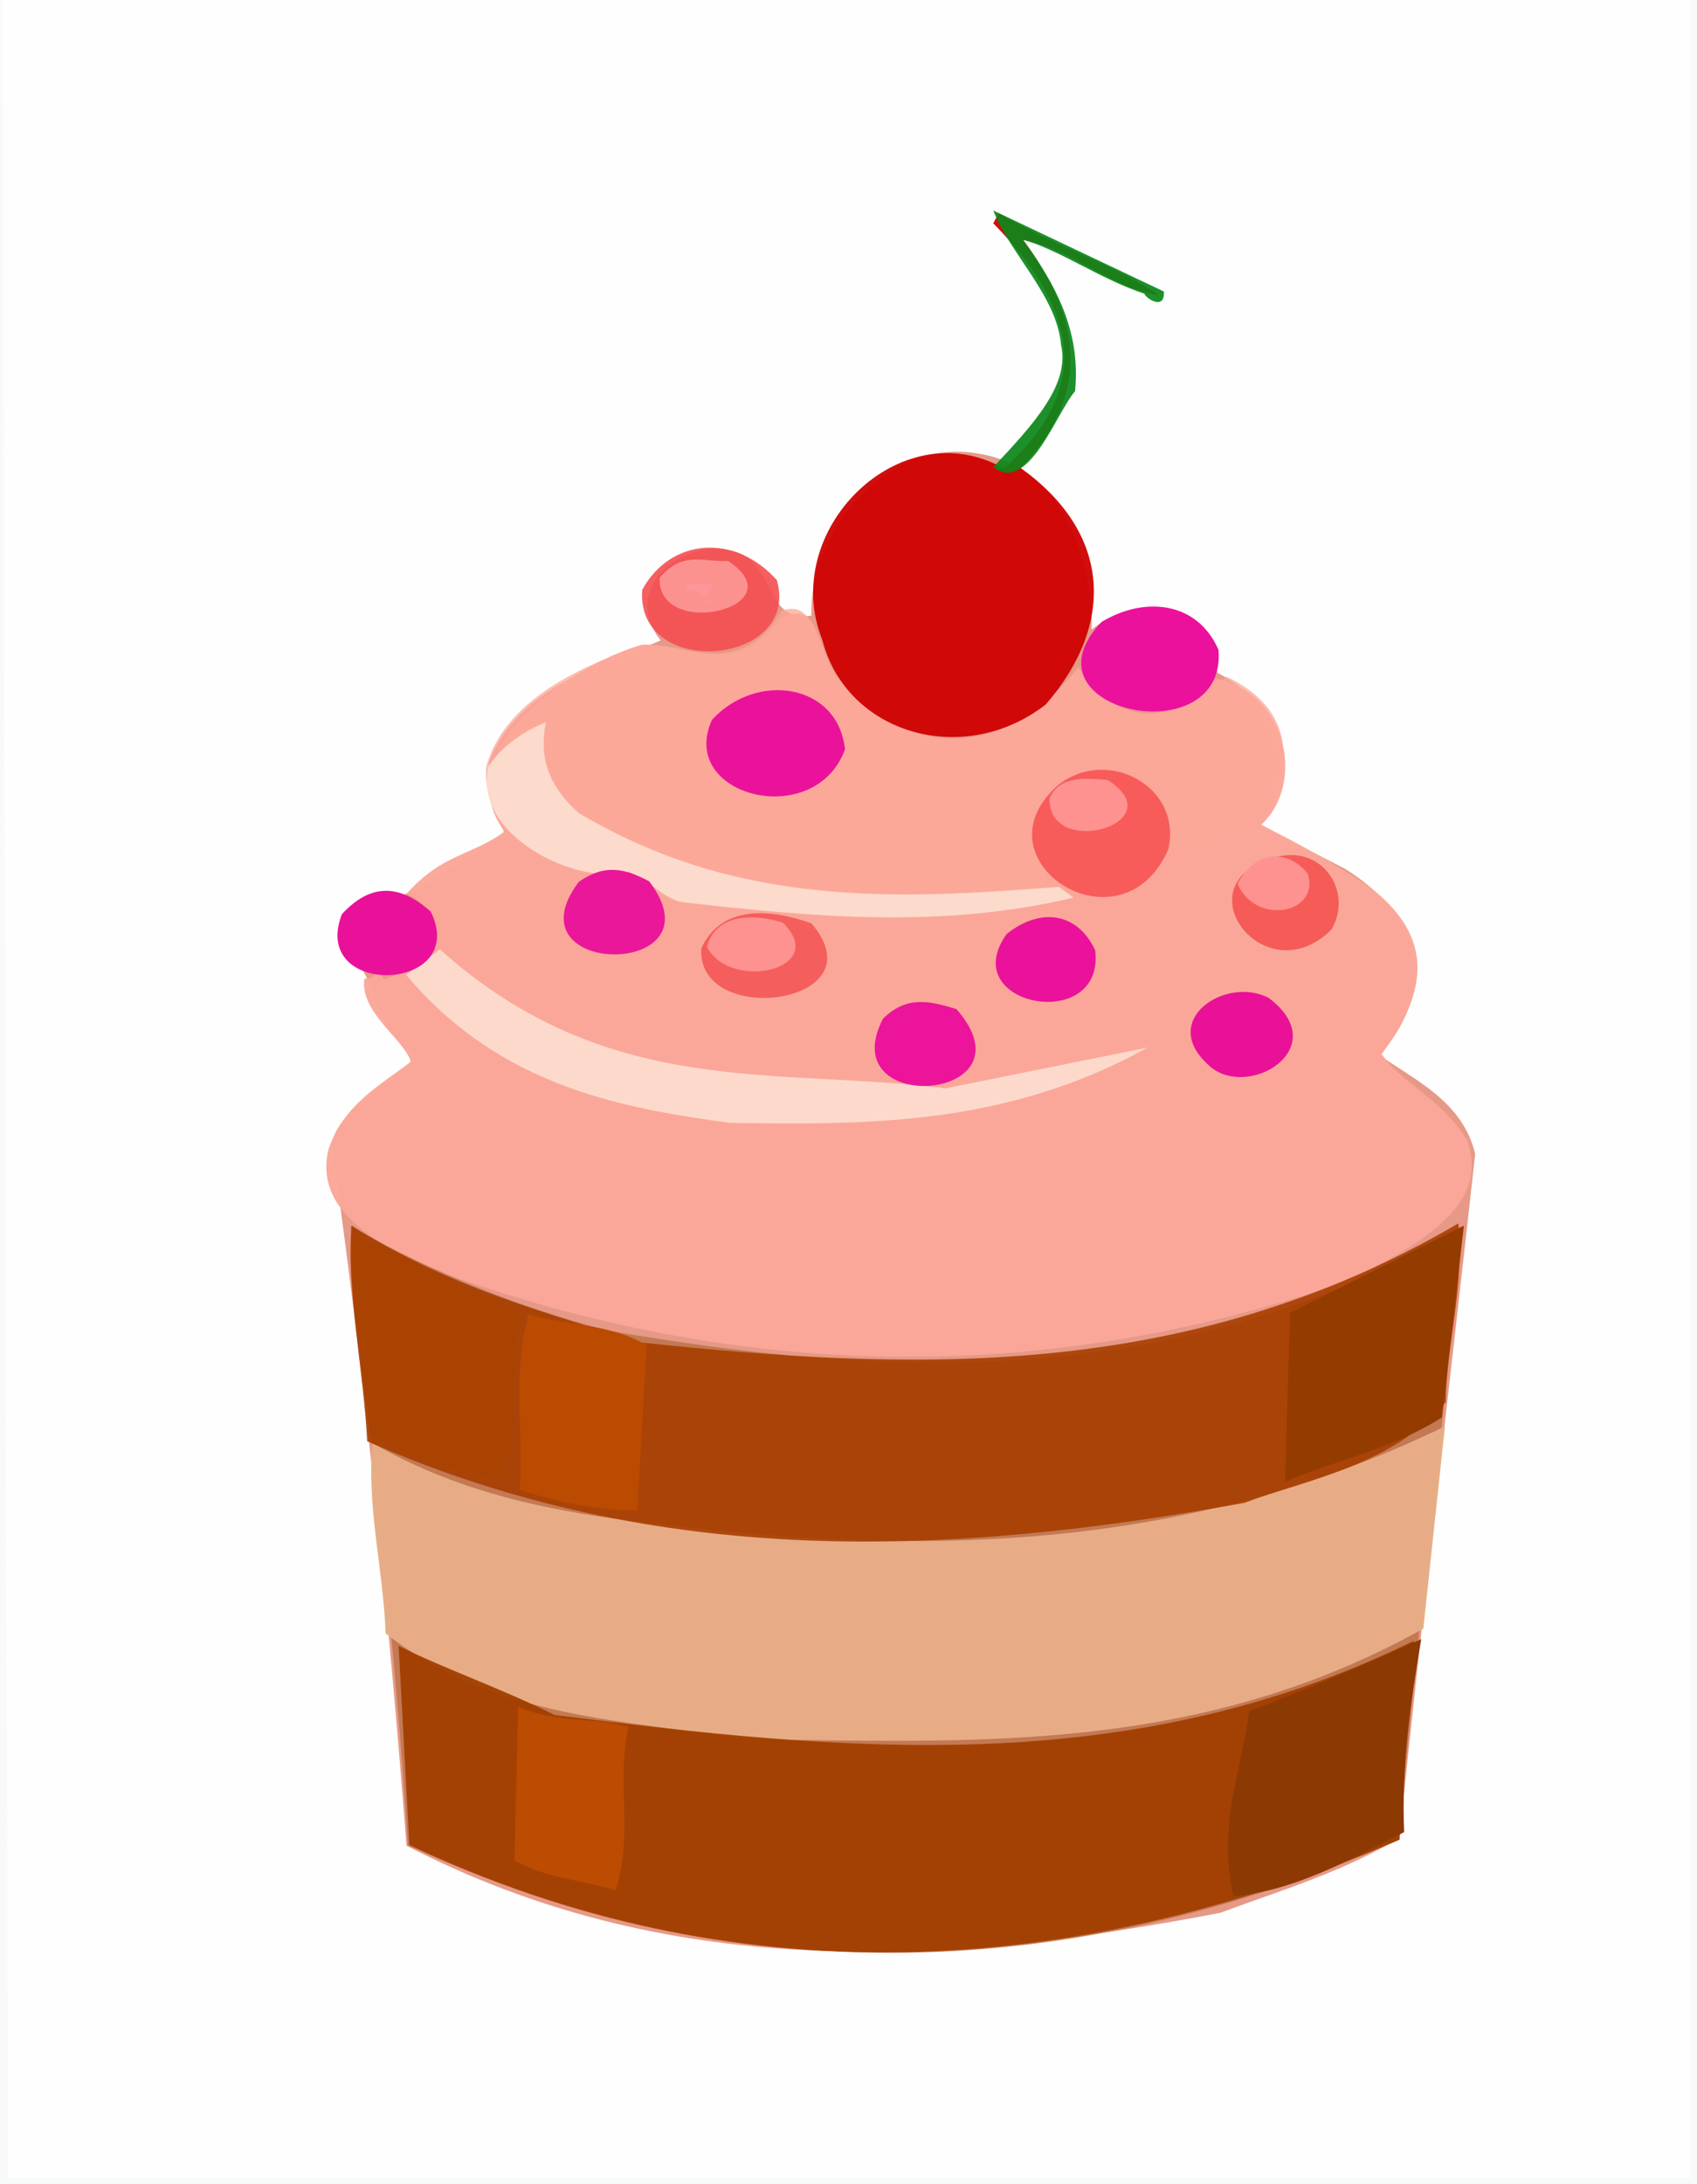 <?xml version="1.0" ?>
<svg xmlns="http://www.w3.org/2000/svg" version="1.1" width="398" height="512">
  <rect width="100%" height="100%" fill="#333333" stroke="none"/>
  <defs/>
  <g>
    <path d="M -0.504 -0.357 L 398 -0.352 L 398.0 512.0 L -0.488 512.0 L -0.504 -0.357" stroke-width="0.0" fill="rgb(254, 255, 255)" opacity="0.968" stroke="rgb(0, 0, 0)" stroke-opacity="0.0" stroke-linecap="round" stroke-linejoin="round"/>
    <path d="M 0.561 -0.559 L 1.847 510.54 L 396.507 510.539 L 396.508 -0.559 L 0.561 -0.559" stroke-width="2.0" fill="rgb(254, 254, 254)" opacity="0.951" stroke="rgb(0, 0, 0)" stroke-opacity="0.0" stroke-linecap="round" stroke-linejoin="round"/>
    <path d="M 229.767 106.395 C 207.992 102.248 189.78 124.368 190.304 144.34 C 179.89 145.505 182.489 135.607 174.405 130.12 C 162.845 124.356 144.521 136.438 154.94 150.149 C 141.224 155.973 121.877 160.853 114.875 178.189 C 113.968 183.646 116.569 189.264 118.378 195.799 C 105.955 201.844 97.653 212.095 86.385 210.774 C 79.865 213.034 78.745 217.595 81.316 222.878 C 89.652 230.482 85.958 238.415 97.041 247.049 C 95.64 253.4 79.453 258.728 77.813 268.221 C 85.419 322.465 90.938 375.6 95.342 432.677 C 156.113 464.056 219.175 461.287 286.166 448.424 C 300.6 443.074 314.746 438.891 328.21 430.876 C 333.772 376.607 340.122 323.486 345.983 270.511 C 342.963 258.079 331.831 253.278 323.547 247.356 C 335.409 233.986 336.09 216.73 315.557 203.731 L 295.52 193.412 C 303.474 182.068 302.072 166.305 285.455 157.671 C 284.224 142.074 265.946 139.326 256.02 147.594 C 256.49 132.678 249.888 109.702 229.767 106.395" stroke-width="2.0" fill="rgb(227, 143, 123)" opacity="0.91" stroke="rgb(0, 0, 0)" stroke-opacity="0.0" stroke-linecap="round" stroke-linejoin="round"/>
    <path d="M 76.979 269.622 C 73.298 286.241 93.451 293.846 106.821 299.474 C 176.228 323.717 246.415 324.618 316.77 300.059 C 330.011 292.874 350.222 283.573 344.036 267.194 C 337.037 256.512 329.638 254.862 324.041 247.108 C 333.44 234.417 337.639 221.126 322.128 208.647 C 312.603 201.945 303.521 197.326 295.822 193.345 C 306.313 183.529 301.762 162.163 284.927 159.072 C 275.674 170.951 260.437 169.689 252.883 156.344 C 237.19 176.95 214.363 179.415 196.527 159.13 C 191.571 152.145 192.2 140.083 183.105 144.96 C 173.497 159.472 160.685 150.543 150.572 151.132 C 133.326 156.093 104.677 176.205 118.315 194.929 C 110.909 200.478 103.74 200.097 95.337 209.53 C 103.554 212.431 105.01 227.75 96.079 224.31 C 102.138 211.887 92.047 222.625 96.511 227.181 L 90.067 229.614 C 87.091 225.79 95.101 224.245 90.036 224.011 C 89.745 224.65 88.814 229.884 85.469 229.387 C 84.295 237.284 94.713 243.576 96.354 248.899 C 89.218 254.381 80.496 258.928 76.979 269.622" stroke-width="2.0" fill="rgb(250, 168, 154)" opacity="0.982" stroke="rgb(0, 0, 0)" stroke-opacity="0.0" stroke-linecap="round" stroke-linejoin="round"/>
    <path d="M 342.559 288.187 C 275.384 326.178 208.191 323.29 142.113 311.836 C 122.286 306.515 102.428 298.95 82.249 287.468 C 86.461 335.342 92.592 382.491 95.643 432.615 C 173.434 467.862 252.18 464.855 328.197 431.281 C 332.16 382.278 338.739 335.255 342.559 288.187" stroke-width="2.0" fill="rgb(195, 121, 83)" opacity="1.151" stroke="rgb(0, 0, 0)" stroke-opacity="0.0" stroke-linecap="round" stroke-linejoin="round"/>
    <path d="M 338.883 334.38 C 273.014 366.27 207.258 364.446 143.331 355.919 C 124.117 353.153 105.576 348.743 87.348 338.3 C 85.994 353.447 89.874 367.791 90.45 382.911 C 116.318 403.207 146.947 403.061 174.991 407.764 C 226.93 408.155 280.195 411.698 333.813 381.797 L 338.883 334.38" stroke-width="2.0" fill="rgb(231, 173, 134)" opacity="0.994" stroke="rgb(0, 0, 0)" stroke-opacity="0.0" stroke-linecap="round" stroke-linejoin="round"/>
    <path d="M 342.034 286.798 C 278.057 324.263 213.082 321.333 150.012 314.689 C 127.961 307.642 105.714 302.023 82.454 287.308 C 81.193 302.361 85.289 321.2 86.115 337.87 C 154.756 368.109 223.21 364.773 291.812 352.316 C 306.965 346.667 326.583 343.533 339.074 328.682 C 339.219 315.278 343.469 301.891 342.034 286.798" stroke-width="2.0" fill="rgb(168, 62, -6)" opacity="0.895" stroke="rgb(0, 0, 0)" stroke-opacity="0.0" stroke-linecap="round" stroke-linejoin="round"/>
    <path d="M 331.56 384.662 C 264.427 417.59 196.811 410.391 130.057 402.041 C 117.833 395.901 104.444 391.311 93.489 385.838 L 96.015 432.491 C 170.929 468.066 251.103 464.431 328.222 431.265 L 331.56 384.662" stroke-width="2.0" fill="rgb(161, 62, -1)" opacity="0.948" stroke="rgb(0, 0, 0)" stroke-opacity="0.0" stroke-linecap="round" stroke-linejoin="round"/>
    <path d="M 114.086 179.581 C 112.13 194.927 134.38 207.272 145.996 202.218 C 150.333 202.711 154.667 207.614 159.0 210.0 C 180.667 213.358 202.334 214.673 224.011 214.17 C 228.333 211.79 232.667 213.832 237.008 209.004 C 241.438 216.467 250.094 204.272 240.928 198.069 C 238.631 183.417 258.54 174.172 269.085 182.99 C 277.013 188.45 272.703 198.775 276.371 201.018 C 297.818 198.621 313.224 170.635 287.632 158.617 C 277.02 168.542 261.92 172.368 252.447 157.562 C 233.024 179.015 213.378 178.745 194.548 156.612 C 190.635 151.219 191.59 140.487 183.295 143.142 C 174.439 158.642 161.564 151.834 150.836 151.235 C 139.571 154.993 118.775 162.824 114.086 179.581" stroke-width="2.0" fill="rgb(253, 168, 154)" opacity="0.754" stroke="rgb(0, 0, 0)" stroke-opacity="0.0" stroke-linecap="round" stroke-linejoin="round"/>
    <path d="M 234.235 49.981 L 232.95 52.35 C 251.946 71.722 257.149 90.371 235.464 109.811 C 210.914 96.048 182.612 124.607 192.855 149.977 C 198.573 172.333 226.282 179.938 245.279 165.144 C 261.643 146.231 260.608 124.9 239.381 109.717 C 255.863 92.527 253.879 74.978 239.953 56.222 C 251.017 58.227 261.671 68.14 271.792 69.164 C 261.429 61.976 247.237 57.71 234.235 49.981" stroke-width="2.0" fill="rgb(206, -5, -6)" opacity="0.943" stroke="rgb(0, 0, 0)" stroke-opacity="0.0" stroke-linecap="round" stroke-linejoin="round"/>
    <path d="M 95.249 228.521 C 117.432 254.984 146.683 259.872 171.131 263.225 C 203.634 263.751 236.228 263.857 269.133 245.584 L 221.729 255.144 C 182.272 250.108 142.593 257.933 103.161 222.548 L 95.249 228.521" stroke-width="2.0" fill="rgb(253, 217, 203)" opacity="1.02" stroke="rgb(0, 0, 0)" stroke-opacity="0.0" stroke-linecap="round" stroke-linejoin="round"/>
    <path d="M 333.319 384.259 C 318.883 390.803 306.164 396.219 293.008 401.109 C 291.238 414.663 285.375 428.333 289.298 444.508 C 303.061 443.359 316.092 436.312 329.318 429.489 C 328.671 414.132 330.692 399.876 333.319 384.259" stroke-width="2.0" fill="rgb(141, 57, 3)" opacity="1.069" stroke="rgb(0, 0, 0)" stroke-opacity="0.0" stroke-linecap="round" stroke-linejoin="round"/>
    <path d="M 343.332 287.311 L 302.57 307.757 L 301.398 347.385 C 312.059 342.588 325.959 340.025 338.153 332.303 L 343.332 287.311" stroke-width="2.0" fill="rgb(148, 59, 0)" opacity="1.018" stroke="rgb(0, 0, 0)" stroke-opacity="0.0" stroke-linecap="round" stroke-linejoin="round"/>
    <path d="M 82.545 289.087 C 81.836 304.669 85.431 320.344 86.649 336.075 C 97.323 342.428 107.643 344.788 117.984 347.061 C 122.18 334.0 119.143 321.0 122.06 307.89 L 82.545 289.087" stroke-width="2.0" fill="rgb(170, 67, 2)" opacity="0.96" stroke="rgb(0, 0, 0)" stroke-opacity="0.0" stroke-linecap="round" stroke-linejoin="round"/>
    <path d="M 114.596 179.702 C 110.557 195.922 135.713 207.835 147.327 204.343 C 151.638 205.675 156.069 211.3 160.723 211.573 C 190.851 214.994 220.965 217.762 251.765 210.435 L 248.347 207.898 C 210.676 210.831 173.097 212.907 135.619 190.515 C 127.425 183.112 126.711 176.042 128.016 169.371 C 123.837 170.758 117.332 175.017 114.596 179.702" stroke-width="2.0" fill="rgb(252, 218, 204)" opacity="1.015" stroke="rgb(0, 0, 0)" stroke-opacity="0.0" stroke-linecap="round" stroke-linejoin="round"/>
    <path d="M 123.943 308.147 C 120.084 321.668 122.834 335.334 121.93 349.241 C 130.959 352.218 139.979 354 149.454 354.137 L 151.631 315.294 C 142.616 310.265 133.762 310.835 123.943 308.147" stroke-width="2.0" fill="rgb(187, 75, 1)" opacity="1.005" stroke="rgb(0, 0, 0)" stroke-opacity="0.0" stroke-linecap="round" stroke-linejoin="round"/>
    <path d="M 121.502 400.103 L 120.674 436.165 C 128.616 440.511 136.296 440.625 144.325 443.162 C 148.652 430.347 144.451 417.677 147.394 404.84 C 138.976 402.412 130.959 404.139 121.502 400.103" stroke-width="2.0" fill="rgb(188, 76, 1)" opacity="1" stroke="rgb(0, 0, 0)" stroke-opacity="0.0" stroke-linecap="round" stroke-linejoin="round"/>
    <path d="M 248.126 184.079 C 228.116 201.714 263.048 224.199 274.011 199.093 C 277.376 184.272 259.544 174.928 248.126 184.079" stroke-width="2.0" fill="rgb(247, 92, 90)" opacity="1.028" stroke="rgb(0, 0, 0)" stroke-opacity="0.0" stroke-linecap="round" stroke-linejoin="round"/>
    <path d="M 258.333 145.814 C 238.381 166.916 287.744 177.016 285.783 152.349 C 280.771 140.854 268.271 139.779 258.333 145.814" stroke-width="2.0" fill="rgb(235, 17, 157)" opacity="1.004" stroke="rgb(0, 0, 0)" stroke-opacity="0.0" stroke-linecap="round" stroke-linejoin="round"/>
    <path d="M 166.979 168.755 C 158.814 186.658 191.095 194.905 198.179 175.686 C 196.543 160.183 177.433 157.326 166.979 168.755" stroke-width="2.0" fill="rgb(235, 18, 155)" opacity="0.996" stroke="rgb(0, 0, 0)" stroke-opacity="0.0" stroke-linecap="round" stroke-linejoin="round"/>
    <path d="M 150.623 138.276 C 149.054 159.463 187.913 156.084 182.197 135.991 C 172.34 124.97 157.243 126.091 150.623 138.276" stroke-width="2.0" fill="rgb(244, 79, 82)" opacity="0.904" stroke="rgb(0, 0, 0)" stroke-opacity="0.0" stroke-linecap="round" stroke-linejoin="round"/>
    <path d="M 164.484 222.302 C 163.249 241.2 206.719 235.54 190.298 216.452 C 181.142 213.204 169.334 211.807 164.484 222.302" stroke-width="2.0" fill="rgb(244, 95, 93)" opacity="1.067" stroke="rgb(0, 0, 0)" stroke-opacity="0.0" stroke-linecap="round" stroke-linejoin="round"/>
    <path d="M 299.101 200.975 C 276.507 206.92 296.534 233.53 312.258 217.931 C 317.417 209.16 310.258 197.87 299.101 200.975" stroke-width="2.0" fill="rgb(245, 92, 88)" opacity="1.058" stroke="rgb(0, 0, 0)" stroke-opacity="0.0" stroke-linecap="round" stroke-linejoin="round"/>
    <path d="M 232.95 49.345 C 236.927 59.589 247.878 69.389 248.852 80.863 C 250.963 90.124 242.561 99.292 232.958 109.505 C 241.167 115.871 247.726 96.785 252.13 91.716 C 253.358 79.29 249.068 68.514 239.9 56.209 C 248.186 58.395 258.078 65.46 268.387 68.848 C 268.688 69.931 273.28 72.929 272.953 68.332 L 232.95 49.345" stroke-width="2.0" fill="rgb(12, 135, 26)" opacity="0.924" stroke="rgb(0, 0, 0)" stroke-opacity="0.0" stroke-linecap="round" stroke-linejoin="round"/>
    <path d="M 207.072 238.839 C 195.155 261.988 243.329 258.243 224.304 236.55 C 217.997 234.627 212.601 233.33 207.072 238.839" stroke-width="2.0" fill="rgb(235, 20, 155)" opacity="1.005" stroke="rgb(0, 0, 0)" stroke-opacity="0.0" stroke-linecap="round" stroke-linejoin="round"/>
    <path d="M 135.747 206.726 C 118.68 229.417 169.7 229.457 152.248 206.602 C 146.511 203.59 141.924 202.436 135.747 206.726" stroke-width="2.0" fill="rgb(234, 23, 154)" opacity="0.998" stroke="rgb(0, 0, 0)" stroke-opacity="0.0" stroke-linecap="round" stroke-linejoin="round"/>
    <path d="M 80.182 214.31 C 72.509 234.124 110.28 232.79 101.032 213.711 C 93.899 207.399 87.115 206.806 80.182 214.31" stroke-width="2.0" fill="rgb(233, 17, 154)" opacity="0.998" stroke="rgb(0, 0, 0)" stroke-opacity="0.0" stroke-linecap="round" stroke-linejoin="round"/>
    <path d="M 236.079 218.978 C 223.936 235.955 259.295 242.425 256.846 222.731 C 252.401 213.364 243.428 213.019 236.079 218.978" stroke-width="2.0" fill="rgb(234, 18, 154)" opacity="1" stroke="rgb(0, 0, 0)" stroke-opacity="0.0" stroke-linecap="round" stroke-linejoin="round"/>
    <path d="M 297.568 233.955 C 287.585 228.658 271.62 239.065 283.42 249.665 C 292.392 258.245 313.17 245.696 297.568 233.955" stroke-width="2.0" fill="rgb(233, 17, 151)" opacity="0.999" stroke="rgb(0, 0, 0)" stroke-opacity="0.0" stroke-linecap="round" stroke-linejoin="round"/>
    <path d="M 165.797 221.978 C 171.318 232.559 194.746 227.252 183.599 216.299 C 177.859 214.43 168.031 213.608 165.797 221.978" stroke-width="2.0" fill="rgb(253, 146, 145)" opacity="1.008" stroke="rgb(0, 0, 0)" stroke-opacity="0.0" stroke-linecap="round" stroke-linejoin="round"/>
    <path d="M 154.695 135.462 C 154.242 150.347 187.168 142.292 170.769 131.514 C 165.055 131.824 160.16 129.013 154.695 135.462" stroke-width="2.0" fill="rgb(252, 146, 143)" opacity="1.009" stroke="rgb(0, 0, 0)" stroke-opacity="0.0" stroke-linecap="round" stroke-linejoin="round"/>
    <path d="M 246.149 187.199 C 245.877 201.614 275.64 192.999 259.769 182.834 C 255.041 182.516 248.536 181.571 246.149 187.199" stroke-width="2.0" fill="rgb(253, 146, 145)" opacity="1.013" stroke="rgb(0, 0, 0)" stroke-opacity="0.0" stroke-linecap="round" stroke-linejoin="round"/>
    <path d="M 290.265 207.226 C 294.753 217.358 309.87 213.891 306.662 204.762 C 301.671 198.601 293.937 199.773 290.265 207.226" stroke-width="2.0" fill="rgb(253, 146, 144)" opacity="1.021" stroke="rgb(0, 0, 0)" stroke-opacity="0.0" stroke-linecap="round" stroke-linejoin="round"/>
    <path d="M 160.986 136.964 C 159.969 140.106 164.106 136.501 165.997 141.008 C 163.734 143.154 167.687 137.101 167.015 136.974 L 160.986 136.964" stroke-width="2.0" fill="rgb(253, 150, 154)" opacity="1.001" stroke="rgb(0, 0, 0)" stroke-opacity="0.0" stroke-linecap="round" stroke-linejoin="round"/>
  </g>
</svg>
